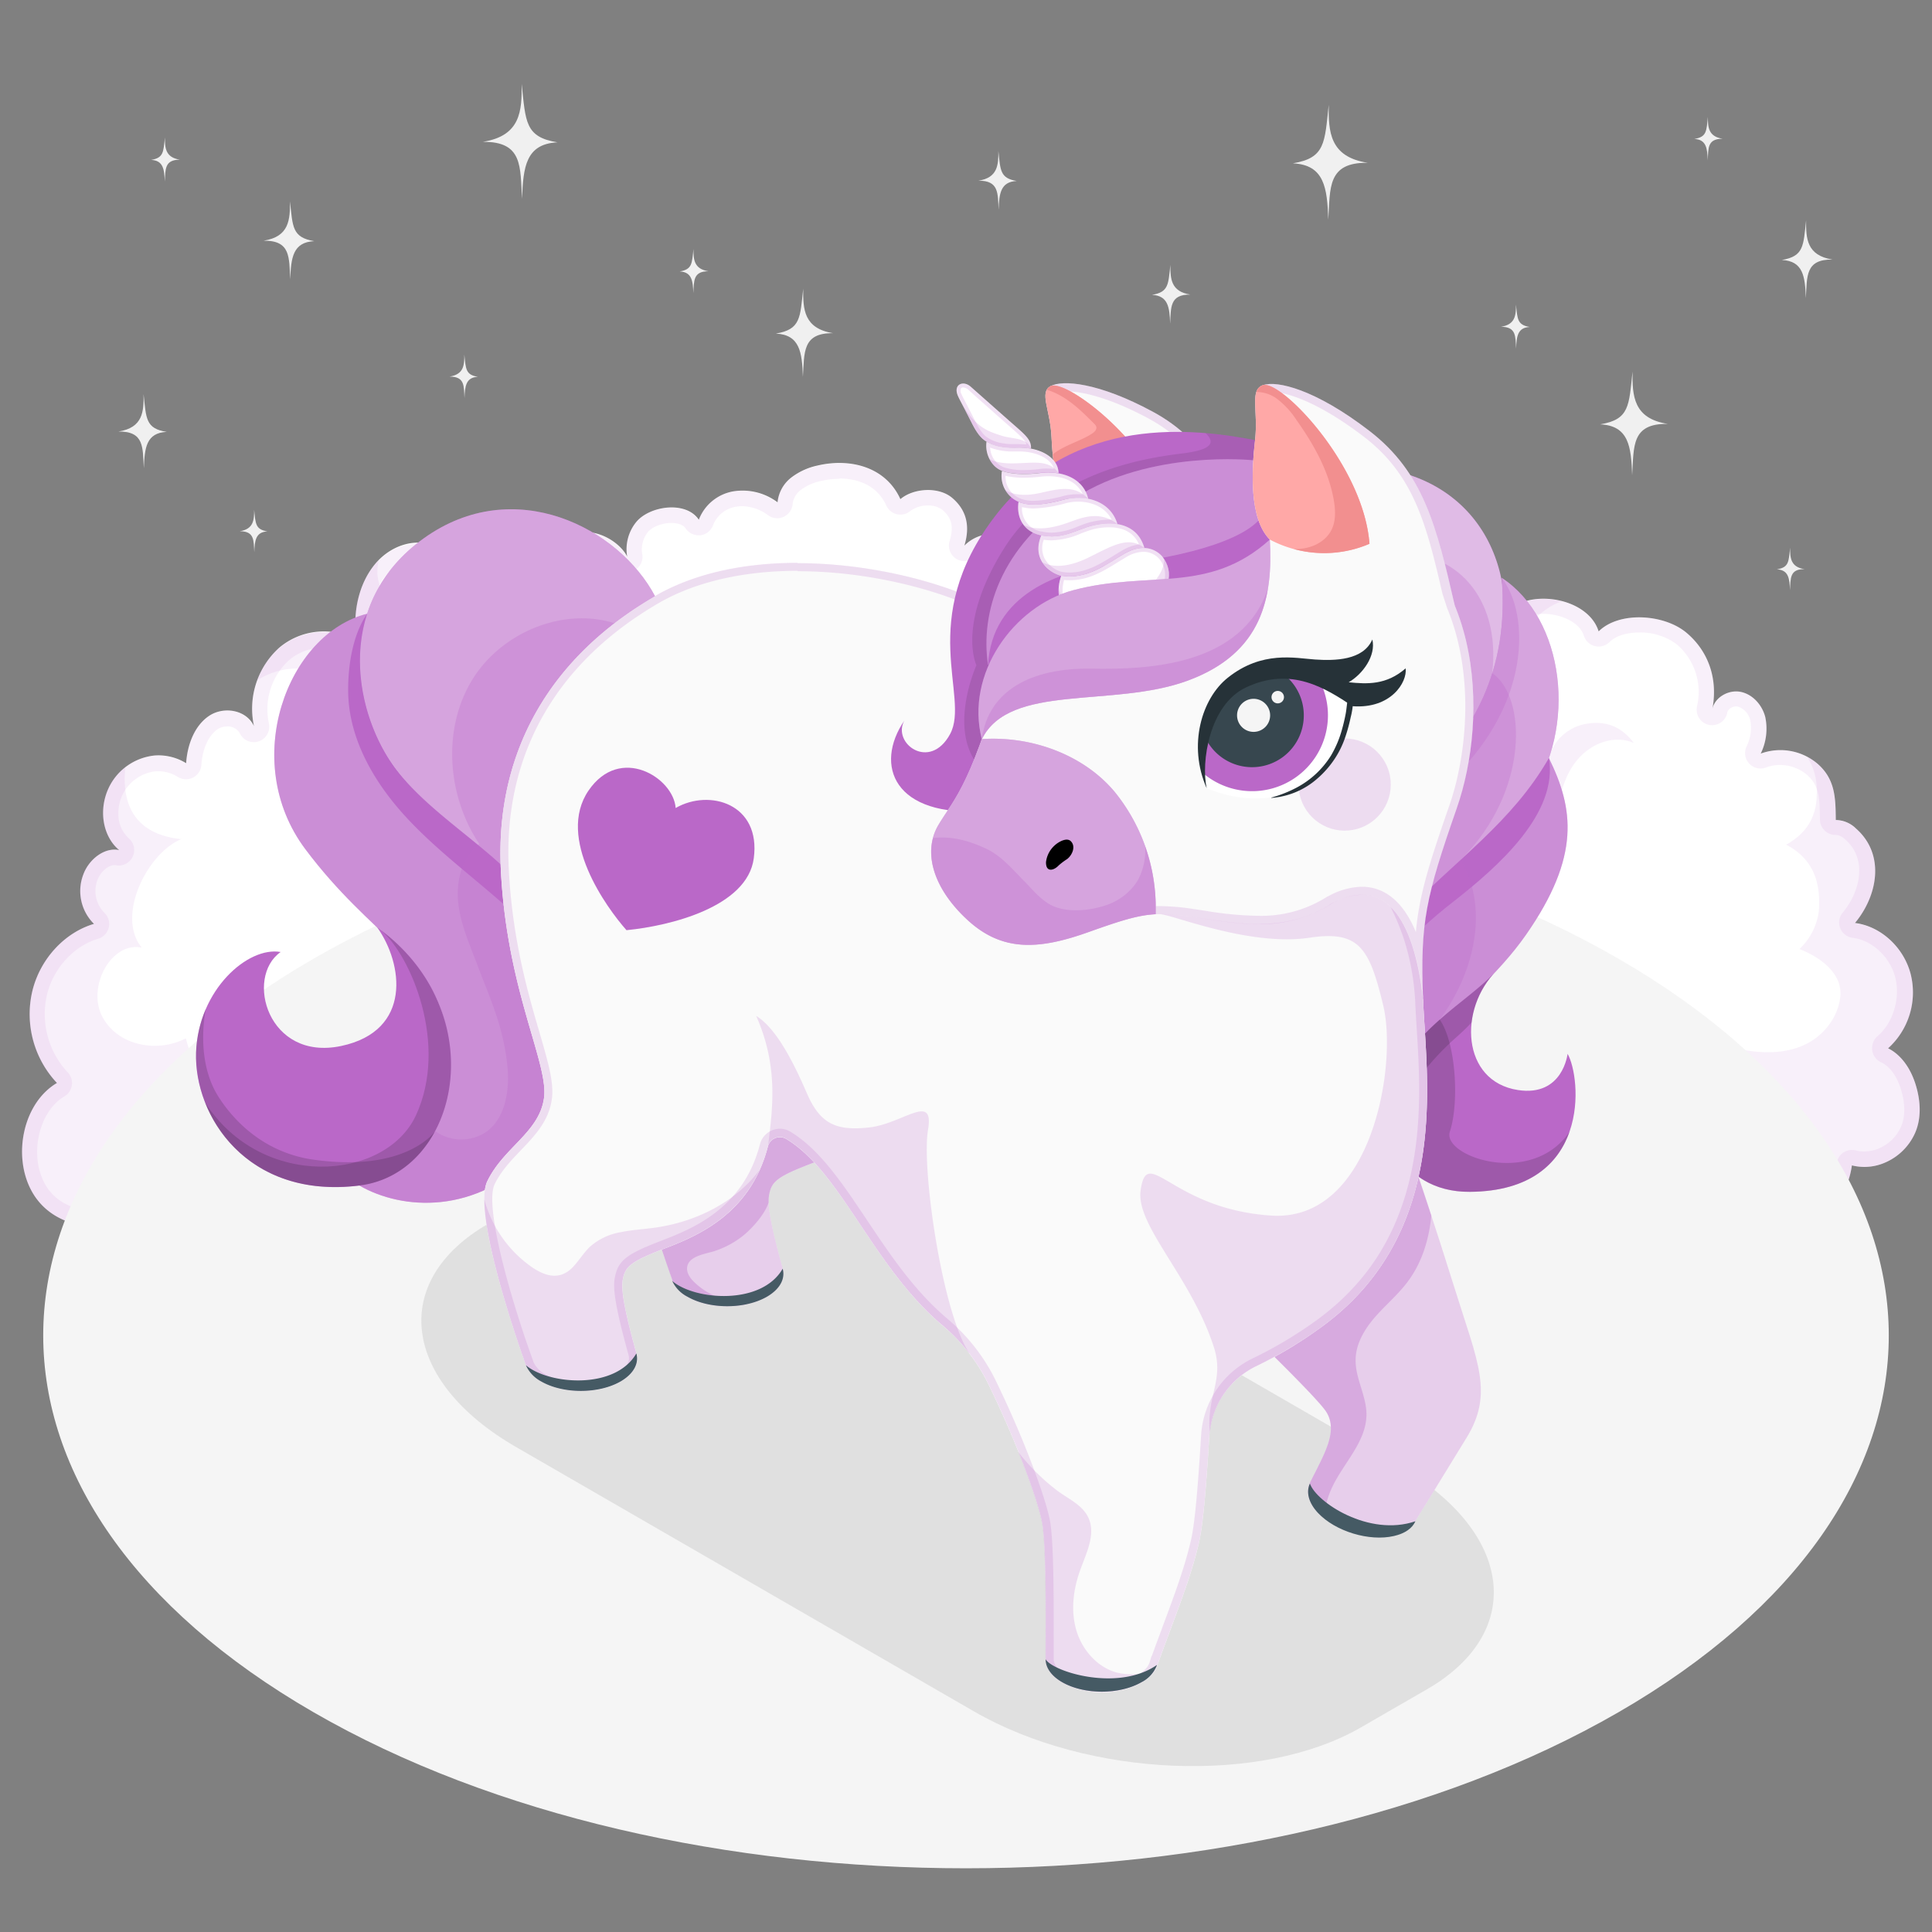 <svg xmlns="http://www.w3.org/2000/svg" viewBox="0 0 500 500"><rect x="0" y="0" width="500" height="500" fill="#808080" stroke="none"/><g id="freepik--Clouds--inject-321"><g id="freepik--clouds--inject-321"><path d="M487.87,300.87a13.33,13.33,0,0,1-8.6.73,21.49,21.49,0,0,1-15.58,17.78c-7.83,2-16.37-.68-22.61-6.16a27.06,27.06,0,0,1-10,9.6c-4.23,2.23-9.16,3-13.83,3.2-9.32.39-19.14-6.55-24.87-14.09-1.49,7.43-8,13.33-15.1,13.62s-14-5.07-16-12.36c-6,9.53-18.66,15.18-29.16,12.21a25.25,25.25,0,0,1-16.24-15.33c-.51,4.61-7,9.23-11.24,10.29-7.58,1.9-13.84-1.12-20.74-5-1.33,5.92-5.94,10.53-11.17,12.87a31.49,31.49,0,0,1-32-4c-1.4-1.1-8.63-6.72-10.39-13.7-6.55,7.82-19.79,7.23-25.71-1.14-5,11.08-15.57,19.05-27,20.36s-23.3-4.1-30.38-13.8c-8.34,10.65-29.21,12.81-34.54-2.51-4.89,10.09-15.29,17.14-25.85,16.4s-20.4-10-21.52-21.26c-2.16,4.7-6.07,8.73-10.88,9.66s-10.32-2-11.64-7.05c-9.08,8.42-27.92,9.44-34.66-3-4.95-9.1-2.21-22.72,6.58-27.92a26,26,0,0,1-6.41-23.6c1.94-8.34,8.3-15.31,16-17.57a11.93,11.93,0,0,1-2.77-12.77c1.41-3.9,5.5-7.15,9.29-6.32-5.66-4.71-5.7-15,.78-20.79a14.88,14.88,0,0,1,8.39-3.7,13.6,13.6,0,0,1,8.15,2c.31-4.77,2.16-9.72,5.94-12.25s9.61-1.62,11.62,2.65a21.25,21.25,0,0,1,6.6-20.35,17.92,17.92,0,0,1,20-2c-1.15-6.75.41-14.55,4.93-19.82,3.82-4.45,10-6.73,15.62-4.38a17,17,0,0,1,7.51,6.6,8.14,8.14,0,0,1,16.08,1.79A15.08,15.08,0,0,1,144.74,139c9.15-4.06,16.07,1.82,17.58,5.08a11.15,11.15,0,0,1,2.4-9.06c3.48-4.12,12.83-5.48,16.13-.51a11.7,11.7,0,0,1,8.94-7.35A15.06,15.06,0,0,1,201.23,130a9.24,9.24,0,0,1,3.55-6.41,17,17,0,0,1,6.8-3.11c8.54-2,17.68.39,21.44,8.7,3.45-2.91,9.95-3.26,13.4-.33s4.82,6.91,3.16,12.36a10.25,10.25,0,0,1,14.29-.25c3.88,3.81,4.37,10.94,1.06,15.31,7.12-2.81,14.72-.82,20.15,10.54-2.58-8.93,2.2-15.6,9.08-17.2s14.12,2.73,17.94,9.08c2.92-6.85,13.61-7.3,17-.71,4-11.75,13.12-19.6,26.2-17.38,3.74.64,11.34,5.85,11.6,12.5a12.19,12.19,0,0,1,13.61-1.42,14.07,14.07,0,0,1,6.83,12.72c.6-13,23-11.87,26.39-1,5.34-5.28,16.94-4.49,22.7.33s8.29,12.11,6.67,20.06c.49-3.2,4.11-5.34,7.29-4.75s5.66,3.4,6.46,6.53a14.65,14.65,0,0,1-1.18,9.46,14.85,14.85,0,0,1,14.72,2.64c4.63,4.05,4.65,8.94,4.71,14.55a7.55,7.55,0,0,1,5.25,2.22c7.58,6.69,5.61,17.34-.28,24.43,6.63.82,12.57,6.24,14.39,13.14a19.49,19.49,0,0,1-5.82,19.29c0,.08,4.83,1.82,7.17,9.54,1.23,4,1.51,8.56-.21,12.42A14.94,14.94,0,0,1,487.87,300.87Z" style="fill:#fff"></path><g style="opacity:0.1"><path d="M217.27,123.84c3.33,0,9.33.91,12.11,7a4,4,0,0,0,2.76,2.25,3.77,3.77,0,0,0,.88.1,4,4,0,0,0,2.58-.94,7.34,7.34,0,0,1,4.56-1.42,5.83,5.83,0,0,1,3.67,1.08c2.1,1.78,3.23,3.84,1.92,8.14a4,4,0,0,0,1.81,4.62,3.93,3.93,0,0,0,2,.55,4,4,0,0,0,2.9-1.24,6,6,0,0,1,4.39-1.79,5.92,5.92,0,0,1,4.21,1.64c2.44,2.39,2.76,7.27.67,10a4,4,0,0,0,3.19,6.41,4.1,4.1,0,0,0,1.46-.27,11.23,11.23,0,0,1,4.16-.86c4.26,0,7.94,3.16,10.92,9.39a4,4,0,0,0,3.61,2.28,4.2,4.2,0,0,0,1.43-.26,4,4,0,0,0,2.41-4.86,10.35,10.35,0,0,1,.63-8.25,8.52,8.52,0,0,1,5.52-3.94,9,9,0,0,1,2-.23c4.23,0,8.89,3,11.59,7.48a4,4,0,0,0,3.42,1.94h.28a4,4,0,0,0,3.4-2.43,5.43,5.43,0,0,1,5.09-3c.79,0,3.48.18,4.69,2.52a4,4,0,0,0,3.55,2.17h.3a4,4,0,0,0,3.49-2.7c1.92-5.62,6.82-15.05,18.08-15.05a22.16,22.16,0,0,1,3.65.32c2.39.41,8.12,4.47,8.28,8.71a4,4,0,0,0,6.58,2.9,8.21,8.21,0,0,1,5.32-1.92,7.81,7.81,0,0,1,3.77.95,10.17,10.17,0,0,1,4.78,9,4,4,0,0,0,3.81,4.18h.19a4,4,0,0,0,4-3.81c.24-5.23,6.25-5.64,8.09-5.64,4.22,0,9.32,2,10.48,5.66a4,4,0,0,0,6.63,1.65c1.59-1.58,4.39-2.48,7.67-2.48a15.7,15.7,0,0,1,9.66,3,16.18,16.18,0,0,1,5.4,15.77q-.07.31-.12.63a4,4,0,0,0,3.26,4.53,4.14,4.14,0,0,0,.7.06,4,4,0,0,0,3.91-3.2c0-.11.05-.22.07-.33a2.45,2.45,0,0,1,2.22-1.32,2,2,0,0,1,.35,0,4.81,4.81,0,0,1,3.32,3.6,10.74,10.74,0,0,1-1,6.83,4,4,0,0,0,3.65,5.63,4.1,4.1,0,0,0,1.42-.26,10.15,10.15,0,0,1,3.62-.65,10.82,10.82,0,0,1,7,2.56c3.1,2.71,3.27,5.79,3.34,11.44v.14a4,4,0,0,0,1.27,2.88,4,4,0,0,0,2.73,1.08h.29a4.18,4.18,0,0,1,2.31,1.23c5.67,5,3.94,13.28-.71,18.88a4,4,0,0,0,2.59,6.52c5,.62,9.62,4.9,11,10.19s-.49,11.79-4.54,15.22a4,4,0,0,0-1.37,2.39A4,4,0,0,0,487,275c1.27.65,3.63,2.44,5,7.05,1.11,3.65,1.09,7.08-.05,9.63a10.93,10.93,0,0,1-5.65,5.51,10,10,0,0,1-3.87.81,8.35,8.35,0,0,1-2.13-.27,4,4,0,0,0-1-.13,4,4,0,0,0-2.25.69,4,4,0,0,0-1.72,2.83,17,17,0,0,1-17,14.93,22.62,22.62,0,0,1-14.61-5.83,4,4,0,0,0-2.65-1,3.14,3.14,0,0,0-.61,0,4,4,0,0,0-2.82,1.9,22.9,22.9,0,0,1-8.45,8.11c-3.1,1.63-7.07,2.53-12.14,2.74h-.59c-7.88,0-16.19-6.29-20.93-12.52a4,4,0,0,0-3.18-1.58,3.94,3.94,0,0,0-.9.1,4,4,0,0,0-3,3.12c-1.13,5.62-6.11,10.19-11.34,10.4h-.39c-5.14,0-10.13-4.05-11.61-9.43a4,4,0,0,0-7.24-1.07A24.42,24.42,0,0,1,338,322.19a17.6,17.6,0,0,1-4.8-.64,21.17,21.17,0,0,1-13.57-12.89,4,4,0,0,0-3.74-2.59,4.36,4.36,0,0,0-.51,0,4,4,0,0,0-3.47,3.53c-.25,2.21-4.79,6-8.24,6.85a15.08,15.08,0,0,1-3.68.46c-4.72,0-9.2-2.29-14.14-5.06a4,4,0,0,0-1.95-.51,4,4,0,0,0-3.91,3.12c-.94,4.2-4.35,8.07-8.89,10.09a27.44,27.44,0,0,1-27.92-3.51l-.08-.05c-4.84-3.83-8-7.91-8.91-11.49a4,4,0,0,0-3-2.92,3.8,3.8,0,0,0-.89-.1,4,4,0,0,0-3.07,1.43A11.91,11.91,0,0,1,218,312a12.32,12.32,0,0,1-10.14-5,4,4,0,0,0-3.26-1.69h-.38a4,4,0,0,0-3.27,2.34c-4.43,9.81-13.77,16.89-23.79,18a26.25,26.25,0,0,1-3,.16,30,30,0,0,1-23.74-12.35,4,4,0,0,0-3.17-1.64h-.07a4,4,0,0,0-3.15,1.53c-3.3,4.22-9.23,7-15.11,7-3.59,0-10-1.08-12.5-8.31a4,4,0,0,0-3.55-2.68h-.23a4,4,0,0,0-3.6,2.25c-4.11,8.5-12.44,14.2-20.72,14.2-.42,0-.84,0-1.25,0-8.92-.63-16.91-8.55-17.82-17.67a4,4,0,0,0-3.32-3.55,4.89,4.89,0,0,0-.66-.05,4,4,0,0,0-3.63,2.33c-1.82,4-4.89,6.8-8,7.4a5.19,5.19,0,0,1-1,.1c-2.35,0-5.24-1.48-6-4.23a4,4,0,0,0-2.74-2.83,4.34,4.34,0,0,0-1.13-.16A4,4,0,0,0,40,308.24a22.12,22.12,0,0,1-14.55,5.28c-3,0-10.34-.71-13.88-7.22-4.06-7.46-1.53-18.64,5.1-22.56a4,4,0,0,0,.82-6.25,22.13,22.13,0,0,1-5.37-19.89c1.61-6.91,6.94-12.79,13.26-14.64a4,4,0,0,0,2.74-2.83,4,4,0,0,0-1-3.8,8,8,0,0,1-1.88-8.62c.73-2,2.75-3.81,4.32-3.81a2,2,0,0,1,.36,0,3.58,3.58,0,0,0,.85.1A4,4,0,0,0,33.37,217a8.43,8.43,0,0,1-2.73-6.4,10.86,10.86,0,0,1,9.71-11l.5,0a9.63,9.63,0,0,1,5,1.36,4,4,0,0,0,2.28.71,4.12,4.12,0,0,0,1.74-.39,4,4,0,0,0,2.25-3.35c.27-4.12,1.87-7.64,4.18-9.19a4.48,4.48,0,0,1,2.5-.73,3.51,3.51,0,0,1,3.26,1.76,4,4,0,0,0,3.63,2.3,3.89,3.89,0,0,0,1.29-.22,4,4,0,0,0,2.61-4.65,17.2,17.2,0,0,1,5.28-16.41,13.9,13.9,0,0,1,8.95-3.21,13.32,13.32,0,0,1,6.51,1.66A4,4,0,0,0,96.22,165c-1-6,.56-12.51,4-16.55a10.77,10.77,0,0,1,7.92-3.92,8.07,8.07,0,0,1,3.11.62,13.22,13.22,0,0,1,5.7,5.09,4,4,0,0,0,7.26-1.27,4.47,4.47,0,0,1,4.14-3.21l.35,0a4.44,4.44,0,0,1,3.69,4.1,4,4,0,0,0,3.62,4l.39,0a4,4,0,0,0,3.92-3.22,11,11,0,0,1,6-8,11.24,11.24,0,0,1,4.56-1,9.24,9.24,0,0,1,7.76,4.13,4,4,0,0,0,3.64,2.33,4.22,4.22,0,0,0,1.15-.17,4,4,0,0,0,2.8-4.44,7.19,7.19,0,0,1,1.51-5.87c1.09-1.3,3.69-2.28,6-2.28.83,0,2.86.14,3.7,1.41a4,4,0,0,0,3.33,1.78,4.36,4.36,0,0,0,.51,0,4,4,0,0,0,3.28-2.66,7.66,7.66,0,0,1,5.87-4.72,8.35,8.35,0,0,1,1.6-.15,11.59,11.59,0,0,1,6.74,2.34,4.06,4.06,0,0,0,2.38.78,3.89,3.89,0,0,0,1.69-.38,4,4,0,0,0,2.3-3.37,5.33,5.33,0,0,1,2.09-3.56,13.08,13.08,0,0,1,5.21-2.32,20.48,20.48,0,0,1,4.75-.57m0-4a24.65,24.65,0,0,0-5.69.68,17,17,0,0,0-6.8,3.11,9.24,9.24,0,0,0-3.55,6.41,15.59,15.59,0,0,0-9.12-3.12,12.92,12.92,0,0,0-2.32.21,11.7,11.7,0,0,0-8.94,7.35c-1.48-2.23-4.19-3.19-7-3.19-3.49,0-7.18,1.44-9.1,3.7a11.15,11.15,0,0,0-2.4,9.06c-1.14-2.48-5.41-6.46-11.4-6.46a14.77,14.77,0,0,0-14.5,12.25,8.43,8.43,0,0,0-7.24-8.05,7.31,7.31,0,0,0-.8,0,8.47,8.47,0,0,0-8,6.31,17,17,0,0,0-7.51-6.6,11.83,11.83,0,0,0-4.66-.94,14.77,14.77,0,0,0-11,5.32c-4.52,5.27-6.08,13.07-4.93,19.82a17.3,17.3,0,0,0-8.46-2.17,18,18,0,0,0-11.53,4.14A21.25,21.25,0,0,0,65.69,188a7.42,7.42,0,0,0-6.89-4.06,8.51,8.51,0,0,0-4.73,1.41c-3.78,2.53-5.63,7.48-5.94,12.25a13.65,13.65,0,0,0-7.28-2.07,7.83,7.83,0,0,0-.87,0,14.88,14.88,0,0,0-8.39,3.7c-6.48,5.75-6.44,16.08-.78,20.79a5.47,5.47,0,0,0-1.21-.13c-3.42,0-6.82,3-8.08,6.45a11.93,11.93,0,0,0,2.77,12.77c-7.72,2.26-14.08,9.23-16,17.57a26,26,0,0,0,6.41,23.6c-8.79,5.2-11.53,18.82-6.58,27.92,3.53,6.49,10.37,9.31,17.39,9.31a26,26,0,0,0,17.27-6.35,10.15,10.15,0,0,0,9.83,7.22,10,10,0,0,0,1.81-.17c4.81-.93,8.72-5,10.88-9.66,1.12,11.3,11,20.52,21.52,21.26.51,0,1,.05,1.53.05,10,0,19.67-6.85,24.32-16.45,2.68,7.71,9.3,11,16.28,11s14.12-3.19,18.26-8.48a34,34,0,0,0,27,14,29.8,29.8,0,0,0,3.4-.19c11.42-1.31,22-9.28,27-20.36A16.32,16.32,0,0,0,218,316a15.94,15.94,0,0,0,12.31-5.52c1.76,7,9,12.6,10.39,13.7a31.39,31.39,0,0,0,19.43,6.68,30.94,30.94,0,0,0,12.6-2.65c5.23-2.34,9.84-6.95,11.17-12.87,5.44,3.05,10.48,5.57,16.09,5.57a19.1,19.1,0,0,0,4.65-.58c4.21-1.06,10.73-5.68,11.24-10.29a25.25,25.25,0,0,0,16.24,15.33,21.49,21.49,0,0,0,5.88.79,28.57,28.57,0,0,0,23.28-13c1.95,7.11,8.59,12.37,15.47,12.37h.55c7.07-.29,13.61-6.19,15.1-13.62,5.57,7.33,15,14.1,24.11,14.1h.76c4.67-.2,9.6-1,13.83-3.2a27.06,27.06,0,0,0,10-9.6,26.63,26.63,0,0,0,17.26,6.83,21.09,21.09,0,0,0,5.35-.67,21.49,21.49,0,0,0,15.58-17.78,12.56,12.56,0,0,0,3.16.4,14,14,0,0,0,5.44-1.13,14.94,14.94,0,0,0,7.74-7.56c1.72-3.86,1.44-8.4.21-12.42-2.34-7.72-7.18-9.46-7.17-9.54a19.49,19.49,0,0,0,5.82-19.29c-1.82-6.9-7.76-12.32-14.39-13.14,5.89-7.09,7.86-17.74.28-24.43a7.79,7.79,0,0,0-5-2.23h-.29c-.06-5.61-.08-10.5-4.71-14.55a14.84,14.84,0,0,0-9.68-3.55,14.26,14.26,0,0,0-5,.91,14.65,14.65,0,0,0,1.18-9.46c-.8-3.13-3.28-6-6.46-6.53a5.64,5.64,0,0,0-1.08-.1,6.32,6.32,0,0,0-6.13,4.45c0,.13-.05.27-.08.4,0-.13.05-.27.08-.4,1.46-7.8-1.08-14.93-6.75-19.66-3-2.54-7.7-4-12.22-4-4,0-8,1.14-10.48,3.63C412,158,405.55,155,399.44,155s-11.79,3-12.09,9.45a14.07,14.07,0,0,0-6.83-12.72,11.85,11.85,0,0,0-5.71-1.45,12.22,12.22,0,0,0-7.9,2.87c-.26-6.65-7.87-11.86-11.6-12.5a26.33,26.33,0,0,0-4.33-.38c-10.76,0-18.31,7.35-21.87,17.76a9.05,9.05,0,0,0-8.24-4.69,9.32,9.32,0,0,0-8.77,5.4c-3.28-5.45-9.09-9.42-15-9.42a12.67,12.67,0,0,0-2.93.34c-6.88,1.6-11.66,8.27-9.08,17.2-4-8.4-9.22-11.67-14.53-11.67a15.31,15.31,0,0,0-5.62,1.13c3.31-4.37,2.82-11.5-1.06-15.31a10.24,10.24,0,0,0-14.29.25c1.66-5.45.43-9.32-3.16-12.36a9.69,9.69,0,0,0-6.26-2,11.32,11.32,0,0,0-7.14,2.36c-2.93-6.47-9.12-9.38-15.75-9.38Z" style="fill:#BA68C8"></path></g><path d="M479.27,301.6a13.33,13.33,0,0,0,8.6-.73,14.94,14.94,0,0,0,7.74-7.56c1.72-3.86,1.44-8.4.21-12.42-2.34-7.72-7.18-9.46-7.17-9.54a19.49,19.49,0,0,0,5.82-19.29c-1.82-6.9-7.76-12.32-14.39-13.14,5.89-7.09,7.86-17.74.28-24.43a7.55,7.55,0,0,0-5.25-2.22c-.06-5.61-.08-10.5-4.71-14.55a13.66,13.66,0,0,0-2.73-1.85c1.68,2.73,2.81,5.56,2.46,10.84s-3,9.19-7.88,11.89c6.5,3.4,9.13,9.12,8.45,17.33a16.4,16.4,0,0,1-5,9.68c5.26,2.06,11.3,6.29,10.55,12.5a14.67,14.67,0,0,1-1.79,5.39,16.65,16.65,0,0,1-7.44,6.89c-5.29,2.46-11.33,2.25-17,1.1,1,5.93-2.74,11.95-7.75,14.71s-10.92,2.86-16.51,2.17c-8.15-1-17.11-4.51-20.27-12.64-5.91,10.8-16.74,19-28.41,18.88s-23.15-10.35-23.44-22.88c-4.4,8.36-10.62,17.14-18.83,20.77-13.6,6-23.88-1.9-26.15-7.7a14.73,14.73,0,0,1-27-.39,40.6,40.6,0,0,1-32.38,12.73c-11.81-1-23.12-7.64-30.21-17.84-.84-1.2-1.71-2.52-3-3-2.36-.87-4.67,1.25-6.51,3.05-11.77,11.57-29,16.41-44.5,12.55-8.33-2.07-16.63-7.05-20.14-15.42-5.14,10.65-15.87,17.92-27,18.33s-22.32-6.09-28.12-16.35a23.53,23.53,0,0,1-23.63,8.89c-8.59-2-15.85-9.5-18.07-18.63-7.35,3.8-17.58,2-21.61-5.59s2.18-19.5,10.2-17.89C30,237.16,38,220.89,46.9,217.17c-11.63-1.23-15.53-8.5-14.45-18.63-.3.22-.58.45-.86.7-6.48,5.75-6.44,16.08-.78,20.79-3.79-.83-7.88,2.42-9.29,6.32a11.93,11.93,0,0,0,2.77,12.77c-7.72,2.26-14.08,9.23-16,17.57a26,26,0,0,0,6.41,23.6c-8.79,5.2-11.53,18.82-6.58,27.92,6.74,12.4,25.58,11.38,34.66,3,1.32,5.05,6.83,8,11.64,7.05s8.72-5,10.88-9.66c1.12,11.3,11,20.52,21.52,21.26s21-6.31,25.85-16.4c5.33,15.32,26.2,13.16,34.54,2.51,7.08,9.7,19,15.1,30.38,13.8s22-9.28,27-20.36c5.92,8.37,19.16,9,25.71,1.14,1.76,7,9,12.6,10.39,13.7a31.49,31.49,0,0,0,32,4c5.23-2.34,9.84-6.95,11.17-12.87,6.9,3.87,13.16,6.89,20.74,5,4.21-1.06,10.73-5.68,11.24-10.29a25.25,25.25,0,0,0,16.24,15.33c10.5,3,23.16-2.68,29.16-12.21,2,7.29,8.95,12.65,16,12.36s13.61-6.19,15.1-13.62c5.73,7.54,15.55,14.48,24.87,14.09,4.67-.2,9.6-1,13.83-3.2a27.06,27.06,0,0,0,10-9.6c6.24,5.48,14.78,8.19,22.61,6.16A21.49,21.49,0,0,0,479.27,301.6Z" style="fill:#BA68C8;opacity:0.1"></path><path d="M400.32,157.58c.42-.29.86-.56,1.31-.81a18.9,18.9,0,0,1,2.55-1.17c-7.47-1.91-16.45.67-16.83,8.84a14.07,14.07,0,0,0-6.83-12.72,12.19,12.19,0,0,0-13.61,1.42c-.26-6.65-7.87-11.86-11.6-12.5a24.75,24.75,0,0,0-6.71-.25,14,14,0,0,1,9,7.08c2.4,4.63-2.39,10.09-6.79,11.53,2.6-.58,5.05,2.31,5,5.16s-1.94,5.32-4.15,6.9c-2.85,2-6.94,2.83-9.55.46a8.71,8.71,0,0,1-5.72,5.4,8,8,0,0,1-7.41-1.85c3.2,5.44,10.5,7.54,15.8,4.54a3.83,3.83,0,0,1,1.69-.67,4.16,4.16,0,0,1,2.08.88c3.23,1.94,7.47,1.19,10.47-1.15s4.9-6,6-9.79c1.93,5.9,8.06-4.52,9.07-5a4.16,4.16,0,0,1,4.46.68,5.84,5.84,0,0,1,1.89,4.25,8.17,8.17,0,0,1,10.79.84A24.06,24.06,0,0,1,400.32,157.58Z" style="fill:#BA68C8;opacity:0.1"></path><path d="M399.65,203.78a9,9,0,0,0-8.54-4.09,12,12,0,0,0-8.22,5.25,7.86,7.86,0,0,0-6.42-7.1c-3.28-.6-6.65.76-9.35,2.85,2.72-1.52,6.22-.17,8.3,2.25s3.08,5.66,4,8.8c2.87-3.42,7.54-4.56,11.8-4s8.21,2.6,12,4.68c0-5.74,1.49-11.67,5.1-15.9s9.52-6.43,14.52-4.23c-3.48-4.64-7.95-6.05-13.46-4.72a12.26,12.26,0,0,0-7.83,6.56C400.69,195.94,398.41,201.77,399.65,203.78Z" style="fill:#BA68C8;opacity:0.1"></path><path d="M143.1,166.83a14.76,14.76,0,0,1-10.9,5.73,11.53,11.53,0,0,1-10.37-6.22,7.14,7.14,0,0,1-8.78,1.86,8.25,8.25,0,0,1-3.81-8.69c-.41,2-6.54-1.81-7.22-2.45A12.63,12.63,0,0,1,97.71,149a11.75,11.75,0,0,1,.35-4.09c-.29.3-.58.6-.85.92-4.52,5.27-6.08,13.07-4.93,19.82a17.92,17.92,0,0,0-20,2,19.79,19.79,0,0,0-5.74,8.43,19.38,19.38,0,0,1,13.81-2.78c-.23,4.72,7,6.8,10.64,6.29,2.93-.41,6-2.53,6.24-5.68a10.78,10.78,0,0,0,9.42,7.65,10.62,10.62,0,0,0,10-6.75,17.43,17.43,0,0,0,14.91,2.48A18.88,18.88,0,0,0,143.1,166.83Z" style="fill:#BA68C8;opacity:0.1"></path><path d="M204.21,160.14a11.64,11.64,0,0,1,4.08,8.09c1.69-2,4.72-1.87,7-.78a12.76,12.76,0,0,1,6.05,6.22,8.85,8.85,0,0,0-7.3-2.08,18,18,0,0,0-8.25,3.54c-.56-3.67-1.14-7.19-3.2-10.33-2.5-3.82-6.3-6.22-7.63-5.37A8,8,0,0,1,204.21,160.14Z" style="fill:#BA68C8;opacity:0.1"></path><path d="M74.62,207.39a1.38,1.38,0,0,0-.94.3,8.68,8.68,0,0,1,12.75-.16,10.48,10.48,0,0,1,10.24-2.39,11.53,11.53,0,0,1,7.35,8c3.1-1.93,6.75-2.34,9.62.33a10.59,10.59,0,0,0-9.58,5.51c-2.39-3.35-5.52-6.27-9.3-7.44s-8.26-.27-10.82,2.94c-.28-2.2-1.76-4.87-3.73-5.77A17.23,17.23,0,0,0,74.62,207.39Z" style="fill:#BA68C8;opacity:0.1"></path></g></g><g id="freepik--Floor--inject-321"><path id="freepik--floor--inject-321" d="M81.13,248.12c-93.26,53.84-93.26,141.14,0,195s244.48,53.85,337.74,0,93.26-141.15,0-195S174.39,194.27,81.13,248.12Z" style="fill:#f5f5f5"></path></g><g id="freepik--Shadow--inject-321"><path id="freepik--shadow--inject-321" d="M369.28,437.2l-17.11,9.87c-25.65,14.81-70.45,12.95-100.07-4.14L133.54,374.48c-29.61-17.1-32.83-43-7.18-57.78l17.11-9.88c25.65-14.8,70.45-12.95,100.07,4.15l118.55,68.45C391.71,396.52,394.93,422.39,369.28,437.2Z" style="fill:#e0e0e0"></path></g><g id="freepik--Unicorn--inject-321"><g id="freepik--unicorn--inject-321"><path d="M353.58,120.78c28.71,2,41.59,26.53,33.54,54s-28.42,32.17-31.69,48.66C338.07,189.66,353.58,120.78,353.58,120.78Z" style="fill:#BA68C8"></path><path d="M353.58,120.78c28.71,2,41.59,26.53,33.54,54s-28.42,32.17-31.69,48.66C338.07,189.66,353.58,120.78,353.58,120.78Z" style="fill:#fff;opacity:0.55"></path><path d="M388.63,149.53c16.13,10.52,19.88,38.64,6.94,57.16-15.51,22.19-42.19,29.95-40.65,54.05-12.77-29.64,2.45-48.45,13.11-58.65C380.71,190,390.72,173.86,388.63,149.53Z" style="fill:#BA68C8"></path><path d="M388.63,149.53c16.13,10.52,19.88,38.64,6.94,57.16-15.51,22.19-42.19,29.95-40.65,54.05-12.77-29.64,2.45-48.45,13.11-58.65C380.71,190,390.72,173.86,388.63,149.53Z" style="fill:#fff;opacity:0.4"></path><path d="M368,202.09c-8,7.7-18.69,20.31-17.92,38.79l.09.16c.38-11,1.82-17.94,24.1-38s21.67-44.35,14.33-53.51C390.72,173.86,380.71,190,368,202.09Z" style="fill:#BA68C8;opacity:0.3"></path><path d="M400.86,196.2c6.37,13,8.3,25.31-5.95,45.74s-40,32.52-35.77,50.94C353.88,282.7,346.26,254,361.79,238S391.2,212.94,400.86,196.2Z" style="fill:#BA68C8"></path><path d="M400.86,196.2c6.37,13,8.3,25.31-5.95,45.74s-40,32.52-35.77,50.94C353.88,282.7,346.26,254,361.79,238S391.2,212.94,400.86,196.2Z" style="fill:#fff;opacity:0.25"></path><path d="M361.79,238c-7.6,7.81-9.65,18.67-9.15,28.91C353.82,253.29,365,242,376,233.45c12-9.37,27.25-23,24.87-37.25C391.2,212.94,377.32,222.05,361.79,238Z" style="fill:#BA68C8"></path><path d="M406.19,292.89c-9.74,14.46-33.06,6.37-31,0,2.44-7.41,1.62-22.94-2.61-29,8.39-11.27,13.23-28,5.48-41.38,17.8-17.8,17.05-42.2,8.12-48.32,2.34-19.74-9.94-32.4-25.66-30.74l-12.69,17.79c-1.45,19.91-.93,43.09,6.26,59.43-4.28,9.26-6,21-.95,35.55-2.16,13.48,1.92,28.11,5.4,35.5,1.94,7.66,8.5,16.84,21.87,16.73C396.17,308.32,403.36,301,406.19,292.89Z" style="fill:#BA68C8;opacity:0.3"></path><path d="M387.3,251.23c-9.87,9.81-9.15,28.61,5.54,30.87,11.63,1.79,12.85-9.37,12.85-9.37,3.49,6,6.39,35.46-25.25,35.71-19.3.16-24.42-19.05-21.93-25.1C365.81,265.55,378.72,260.38,387.3,251.23Z" style="fill:#BA68C8"></path><path d="M387.3,251.23c-8.58,9.15-21.49,14.32-28.79,32.11-1.46,3.55-.29,11.65,4.83,17.69-6.26-10.71,4.12-24.18,13.37-32.43,1.59-1.41,3-2.73,4.14-4A22.83,22.83,0,0,1,387.3,251.23Z" style="opacity:0.15"></path><path d="M375.22,292.88c2.44-7.41,1.62-22.94-2.61-29h0a50.84,50.84,0,0,0-14.1,19.46c-2.49,6.05,2.63,25.26,21.93,25.1,15.73-.12,22.92-7.46,25.75-15.55h0C396.45,307.35,373.13,299.26,375.22,292.88Z" style="opacity:0.15"></path><g id="freepik--Tail--inject-321"><path d="M169.54,154.33c-9.3-17.68-36.47-31.82-59.89-15s-18,45-7.53,59.21,27.21,21.8,37.71,36.5c23.81-20.31,12.17-42.51,12.09-53.43S158.67,161.37,169.54,154.33Z" style="fill:#BA68C8"></path><path d="M169.54,154.33c-9.3-17.68-36.47-31.82-59.89-15s-18,45-7.53,59.21,27.21,21.8,37.71,36.5c23.81-20.31,12.17-42.51,12.09-53.43S158.67,161.37,169.54,154.33Z" style="fill:#fff;opacity:0.4"></path><path d="M141.67,238c-9.42-16.3-29.06-25.15-39.55-39.41-7-9.54-11.77-25.32-7.1-39.75-20.61,5.14-33.11,38.08-16,60.92s33,27.92,36.48,46.64S110.44,303.07,93,306.82c11.07,6.39,30.24,7.76,45.72-8.45C148,288.64,156.13,263,141.67,238Z" style="fill:#BA68C8"></path><path d="M141.67,238c-9.42-16.3-29.06-25.15-39.55-39.41-7-9.54-11.77-25.32-7.1-39.75-20.61,5.14-33.11,38.08-16,60.92s33,27.92,36.48,46.64S110.44,303.07,93,306.82c11.07,6.39,30.24,7.76,45.72-8.45C148,288.64,156.13,263,141.67,238Z" style="fill:#fff;opacity:0.25"></path><path d="M90.11,179.28c.23,12.06,6.73,23.21,14.89,32.09s18,16,26.95,24.09c6.24,5.66,12.13,12,16.29,19.27A58.89,58.89,0,0,0,141.67,238c-9.42-16.3-29.06-25.15-39.55-39.41-7-9.54-11.77-25.32-7.1-39.75C91,164.62,90,173.23,90.11,179.28Z" style="fill:#BA68C8"></path><path d="M160.36,161.74c-13.9-5.16-30.75,1.77-38.34,14.51s-6.23,29.78,2,42.14c-4.47,3.38-6,9.55-5.44,15.13s2.91,10.78,4.88,16c3.56,9.47,7,16.48,7.92,27.19.54,6.51-1.06,15-8,17.47a11.57,11.57,0,0,1-10.75-1.45s-7.33,10.78-31.53,7.35c-10.07-1.42-18.61-7.22-24.35-16-4.18-6.37-4.86-14.92-3.48-22.93a30.93,30.93,0,0,0-2.49,11.17c-.58,16.36,13.14,38.08,42.27,34.45,11.07,6.39,30.24,7.76,45.72-8.45,9.3-9.73,17.4-35.4,2.94-60.42-.58-1-1.19-2-1.85-2.92h0c23.81-20.31,12.17-42.51,12.09-53.43-.06-7.42,3.09-14.11,8.52-19.84Z" style="fill:#BA68C8;opacity:0.3"></path><path d="M97.62,240c6.66,9.3,9.17,26.77-9.32,30.7-19,4-25-17.78-15.67-24.32-8.43-1.51-21.31,9.73-21.89,26S63.88,310.45,93,306.82C119.14,303.56,127.83,261.7,97.62,240Z" style="fill:#BA68C8"></path><path d="M98.58,240.73c7.68,6.46,17.57,29.52,9.07,47.91-7.9,17.08-40,19.46-54.6-3.35,5,12.79,18.19,24.25,40,21.53C118.85,303.6,127.61,262.64,98.58,240.73Z" style="opacity:0.15"></path><path d="M112.52,292.85c-.72,1-8.48,10.51-31.46,7.26-10.07-1.42-18.61-7.22-24.35-16-4.18-6.37-4.86-14.92-3.48-22.93h0c-.17.4-.34.81-.49,1.22a31,31,0,0,0-2,9.94,34.2,34.2,0,0,0,17.65,30.46,36.54,36.54,0,0,0,14.42,4.22,48.33,48.33,0,0,0,10.2-.23C101.73,305.73,108.49,300.34,112.52,292.85Z" style="opacity:0.15"></path></g><path d="M376.71,334.2c-5.72-18.29-9.6-29.59-9.6-29.59l-47.94,36.17s19.61,18.76,23.63,24-.23,11.7-3.8,19v0l0,.07h0c-1,2.17-.41,4.93,2.07,7.59,4.48,4.8,13.29,7.48,19.68,6,2.87-.66,4.75-2,5.56-3.82h0s6.31-10.21,13.28-21.6S382.42,352.49,376.71,334.2Z" style="fill:#fafafa"></path><path d="M376.71,334.2c-5.72-18.29-9.6-29.59-9.6-29.59l-47.94,36.17s19.61,18.76,23.63,24-.23,11.7-3.8,19v0l0,.07h0c-1,2.17-.41,4.93,2.07,7.59,4.48,4.8,13.29,7.48,19.68,6,2.87-.66,4.75-2,5.56-3.82h0s6.31-10.21,13.28-21.6S382.42,352.49,376.71,334.2Z" style="fill:#BA68C8;opacity:0.3"></path><path d="M364.16,331.9c3.81-5,5.65-11,6.27-17.31-2.09-6.4-3.32-10-3.32-10l-47.94,36.17s19.61,18.76,23.63,24-.23,11.7-3.8,19v0l0,.07h0c-1,2.17-.41,4.93,2.07,7.59a17.15,17.15,0,0,0,1.53,1.41,23.9,23.9,0,0,1,2.13-7.87c3-6.39,8.89-11.84,8.91-18.89,0-4.92-3-9.51-2.8-14.43.13-4.07,2.4-7.78,5.08-10.85S361.7,335.15,364.16,331.9Z" style="fill:#BA68C8;opacity:0.35"></path><polygon points="338.95 383.93 338.96 383.93 338.95 383.92 338.95 383.93" style="fill:#455a64"></polygon><path d="M339,383.93c-1,2.17-.41,4.93,2.07,7.59,4.48,4.8,13.29,7.48,19.68,6,2.87-.66,4.75-2,5.56-3.82C354.3,397.81,340.66,388.79,339,383.93Z" style="fill:#455a64"></path><path d="M178.67,262.18c-1.19,9-10.43,12.79-14.67,21.59-4.06,8.4,8.84,44.34,10,47.49h0a.32.32,0,0,1,0,.24h0a8.65,8.65,0,0,0,3.94,4.09c5.68,3.28,14.89,3.28,20.57,0,3.42-2,4.77-4.69,4.07-7.25h0c-1.86-6.77-4.13-15.39-3.58-18.79s1.6-4.76,9.94-8,25-9,28.46-30.62Z" style="fill:#fafafa"></path><path d="M178.67,262.18c-1.19,9-10.43,12.79-14.67,21.59-4.06,8.4,8.84,44.34,10,47.49h0a.32.32,0,0,1,0,.24h0a8.65,8.65,0,0,0,3.94,4.09c5.68,3.28,14.89,3.28,20.57,0,3.42-2,4.77-4.69,4.07-7.25h0c-1.86-6.77-4.13-15.39-3.58-18.79s1.6-4.76,9.94-8,25-9,28.46-30.62Z" style="fill:#BA68C8;opacity:0.3"></path><g style="opacity:0.35"><polygon points="173.98 331.5 173.98 331.5 173.98 331.5 173.98 331.5" style="fill:#BA68C8"></polygon><path d="M237.38,270.91l-58.71-8.73c-1.19,9-10.43,12.79-14.67,21.59-4.06,8.4,8.84,44.34,10,47.49h0a.32.32,0,0,1,0,.24,8.65,8.65,0,0,0,3.94,4.09c4.17,2.41,10.23,3,15.41,1.91-1.67-.36-3.45-.57-5.08-1a18.5,18.5,0,0,1-8.56-4.65c-1.05-1-2-2.31-1.9-3.76.27-2.79,3.92-3.43,6.62-4.16a23.82,23.82,0,0,0,7.08-3.52c2.18-1.52,6.29-5.69,7.42-9.23a9.51,9.51,0,0,1,.07-1.67c.56-3.39,1.6-4.76,9.94-8S233.89,292.48,237.38,270.91Z" style="fill:#BA68C8"></path></g><path d="M198.49,335.59c3.42-2,4.77-4.69,4.07-7.25-5.53,9.59-22.84,8.15-28.58,3.18a8.62,8.62,0,0,0,3.94,4.07C183.6,338.87,192.81,338.87,198.49,335.59Z" style="fill:#455a64"></path><path d="M368.3,258.57l-77.89-81.83a263.24,263.24,0,0,0-37.59-21.43c-18.75-8.77-57.71-15.74-83.28-1-26.36,15.22-41.43,39.43-39.93,70.66S142,275.14,140.8,284.1s-10.43,12.79-14.68,21.59c-4.05,8.4,8.85,44.48,10,47.63h0a8.86,8.86,0,0,0,3.94,4.19c5.68,3.28,14.89,3.28,20.58,0,3.42-2,4.77-4.69,4.07-7.25h0c-1.87-6.77-4.13-15.39-3.58-18.79s1.59-4.75,9.94-8c7.82-3.05,22.9-8.33,27.65-26.73a3.22,3.22,0,0,1,4.75-2c14.12,8.46,22.48,33.12,40.38,48.22l.07.05a47,47,0,0,1,11.95,15.36c7.5,15.38,13.1,30.86,13.93,36.18,1.11,7,.83,28.35.83,34.91,0,3,2.72,5.94,8.15,7.57a22.43,22.43,0,0,0,13-.06c4.45-1.36,7-3.63,7.75-6.06h0c5.06-13.93,8.57-22.27,10.76-31.71,1.23-5.3,2-16.66,2.69-27.7a21.52,21.52,0,0,1,12.32-18A109.61,109.61,0,0,0,341.19,344C376,319.35,369,278.62,368.3,258.57Z" style="fill:#fafafa"></path><path d="M368.3,258.57c-2.72-43-42.7-60.77-77.89-81.83a263.24,263.24,0,0,0-37.59-21.43c-18.75-8.77-57.71-15.74-83.28-1-26.36,15.22-41.43,39.43-39.93,70.66S142,275.14,140.8,284.1s-10.43,12.79-14.68,21.59c-4.05,8.4,8.85,44.48,10,47.63h0a8.86,8.86,0,0,0,3.94,4.19c5.68,3.28,14.89,3.28,20.58,0,3.42-2,4.77-4.69,4.07-7.25h0c-1.87-6.77-4.13-15.39-3.58-18.79s1.59-4.75,9.94-8c7.82-3.05,22.9-8.33,27.65-26.73a3.22,3.22,0,0,1,4.75-2c14.12,8.46,22.48,33.12,40.38,48.22l.07.05a47,47,0,0,1,11.95,15.36c7.5,15.38,13.1,30.86,13.93,36.18,1.11,7,.83,28.35.83,34.91,0,3,2.72,5.94,8.15,7.57a22.43,22.43,0,0,0,13-.06c4.45-1.36,7-3.63,7.75-6.06h0c5.06-13.93,8.57-22.27,10.76-31.71,1.23-5.3,2-16.66,2.69-27.7a21.52,21.52,0,0,1,12.32-18A109.61,109.61,0,0,0,341.19,344C376,319.35,369,278.62,368.3,258.57Z" style="fill:#fafafa"></path><g style="opacity:0.2"><path d="M206.43,147.83c18.82,0,36.28,5,45.51,9.36a263.94,263.94,0,0,1,37.27,21.24l.06,0,.08,0c4,2.41,8.17,4.82,12.19,7.14,15.46,9,31.44,18.2,43.43,29.66,13.44,12.83,20.19,26.61,21.26,43.35.08,2.18.23,4.61.39,7.19.69,10.92,1.55,24.51-1.55,38.36-3.64,16.25-11.84,28.7-25.08,38.08a108.92,108.92,0,0,1-15.64,9.27,23.65,23.65,0,0,0-13.49,19.76c-.69,11.06-1.46,22.28-2.64,27.36-1.65,7.1-4.06,13.57-7.39,22.53-.88,2.37-1.79,4.82-2.77,7.5H298l-.47,1.55c-.58,1.91-2.91,3.62-6.38,4.68a20.41,20.41,0,0,1-6,.89,20.17,20.17,0,0,1-5.79-.84c-4.11-1.23-6.67-3.37-6.67-5.58,0-.91,0-2.09,0-3.47,0-8.92.11-25.53-.87-31.77-.87-5.53-6.51-21.17-14.11-36.76a48.78,48.78,0,0,0-12.49-16l-.06-.06c-8.55-7.21-14.8-16.56-20.85-25.61-6.27-9.38-12.2-18.24-19.8-22.8a5.14,5.14,0,0,0-2.67-.74,5.33,5.33,0,0,0-5.16,4c-4.32,16.75-17.63,21.92-25.58,25l-.81.31c-8.49,3.32-10.49,5-11.24,9.62-.55,3.39,1.05,10.31,3.63,19.67.46,1.71-.67,3.5-3.11,4.91a18.91,18.91,0,0,1-9.25,2.18,19.16,19.16,0,0,1-9.25-2.18,7,7,0,0,1-3-3.09v-.05c-6.66-18.4-12.64-40.64-10.06-46,1.68-3.48,4.3-6.21,6.83-8.85,3.57-3.73,7.27-7.58,8-13.37.55-4.15-1.06-9.66-3.28-17.28-3-10.2-7-24.15-7.9-42.2-.71-14.86,2.39-28.38,9.24-40.19,6.62-11.42,16.6-21,29.65-28.57,9.41-5.43,21.81-8.3,35.86-8.3m0-2.08c-13,0-26.13,2.37-36.89,8.58-26.36,15.22-41.43,39.43-39.93,70.66S142,275.14,140.8,284.1s-10.43,12.79-14.68,21.59c-4.05,8.4,8.84,44.48,10,47.62h0a8.86,8.86,0,0,0,3.94,4.19,22.75,22.75,0,0,0,20.58,0c3.42-2,4.77-4.69,4.07-7.25-1.87-6.77-4.13-15.39-3.58-18.79s1.59-4.75,9.94-8c7.82-3.05,22.9-8.33,27.65-26.73a3.28,3.28,0,0,1,3.15-2.47,3,3,0,0,1,1.6.45c14.12,8.46,22.48,33.12,40.38,48.22l.07.05a47,47,0,0,1,11.95,15.36c7.5,15.38,13.1,30.86,13.93,36.18,1.11,7,.83,28.35.83,34.91,0,3,2.72,5.94,8.15,7.57a22.36,22.36,0,0,0,13-.06c4.45-1.36,7-3.63,7.75-6.06h0c5.06-13.93,8.57-22.27,10.76-31.71,1.23-5.3,2-16.66,2.69-27.7a21.52,21.52,0,0,1,12.32-18A109.61,109.61,0,0,0,341.19,344C376,319.35,369,278.62,368.3,258.57c-2.72-43-42.7-60.77-77.89-81.83a263.24,263.24,0,0,0-37.59-21.43c-10.86-5.08-28.5-9.56-46.39-9.56ZM136.1,353.31h0Zm0,0Zm0,0h0Zm0,0h0Zm0,0Zm0,0Zm0,0h0Zm0,0Zm0,0,0,0,0,0Zm0,0Z" style="fill:#BA68C8"></path></g><path d="M289.19,432.9c-5.17-1.33-9.14-5.89-10.64-11s-.78-10.7,1.06-15.72c1.61-4.41,4.08-9.29,2-13.53-1.56-3.23-5.21-4.77-8.08-6.94a54.48,54.48,0,0,1-10-9.94c3.41,8.48,5.69,15.51,6.2,18.76,1.11,7,.83,28.35.83,34.91,0,2.15,1.42,4.29,4.26,5.93,5.68,3.28,14.89,3.28,20.57,0a9.43,9.43,0,0,0,3.39-3.08A17.37,17.37,0,0,1,289.19,432.9Z" style="fill:#BA68C8;opacity:0.2"></path><path d="M240.17,292.39c1.67-9.82-6.49-1.58-15.2-.61s-12.76-1-16.18-8.91-7.9-16.8-13.09-19.95c5.93,13.35,4.14,24.43,3.11,33.44h0a3.21,3.21,0,0,1,4.62-1.67c14.12,8.46,22.48,33.12,40.38,48.22l.07.05a47.25,47.25,0,0,1,6.91,7.23h.06C243.89,339.87,238.45,302.53,240.17,292.39Z" style="fill:#BA68C8;opacity:0.2"></path><path d="M196.55,302.82c-6.33,8.45-16.73,13.51-27.28,14.93-2.88.39-5.79.55-8.63,1.14a16.14,16.14,0,0,0-7.8,3.62c-1.77,1.63-3,3.78-4.65,5.49-4.09,4.17-8.74,1.55-12.59-1.63a31.29,31.29,0,0,1-9.95-14.89c-.1-.35-.21-.71-.31-1.07,0,12.74,9.78,40.18,10.76,42.91h0a8.86,8.86,0,0,0,3.94,4.19c5.68,3.28,14.89,3.28,20.58,0,3.42-2,4.77-4.69,4.07-7.25h0c-1.87-6.77-4.13-15.39-3.58-18.79s1.59-4.75,9.94-8C177.93,320.77,190.41,316.35,196.55,302.82Z" style="fill:#BA68C8;opacity:0.2"></path><path d="M368.3,258.57a62.68,62.68,0,0,0-13.09-34.95L341,225.39l-40.82,11.2c3,0,23.1,8.45,38.8,6.08,12.87-1.94,15.45,2.84,19,17.54,3.77,15.74-3.12,56.08-29,54.38s-32.1-18.65-33.79-6.49c-1.27,9.1,13.21,22.5,19,40.67,2.67,8.47-2,12.42-1.09,22.22h0a21.52,21.52,0,0,1,12.27-17.55A109.61,109.61,0,0,0,341.19,344C376,319.35,369,278.62,368.3,258.57Z" style="fill:#BA68C8;opacity:0.2"></path><path d="M270.61,429.42c0,2.15,1.42,4.29,4.26,5.93,5.68,3.28,14.89,3.28,20.57,0a8.17,8.17,0,0,0,4-4.48C289.27,437.94,272.45,432.6,270.61,429.42Z" style="fill:#455a64"></path><path d="M160.62,357.51c3.42-2,4.77-4.69,4.07-7.25-5.54,9.59-22.84,8-28.59,3.06a8.91,8.91,0,0,0,3.94,4.19C145.72,360.79,154.93,360.79,160.62,357.51Z" style="fill:#455a64"></path><path id="freepik--Heart--inject-321" d="M174.86,209.11c-.55-7.84-14.38-16.48-22.55-4.51-8.4,12.31,4.64,30.27,9.82,36.13,11.43-1.11,31.24-6.07,32.94-18.55C197,208,183.59,204.07,174.86,209.11Z" style="fill:#BA68C8"></path><path d="M324.78,143.92c-7.23-17.78-12.27-29.71-26.42-37.36s-23.4-8.27-26.44-6.65-.14,6,.2,13.09,1.51,18.48,7.19,22.57S324.78,143.92,324.78,143.92Z" style="fill:#fafafa"></path><g style="opacity:0.2"><path d="M275.89,101.26c2.5,0,9.6.69,21.49,7.12,12.83,7,18,18,24.17,33.09-15.31-1.76-37.5-5-41-7.59s-5.78-9.69-6.33-21a43,43,0,0,0-1-7c-.51-2.39-.78-3.86-.27-4.13a6.8,6.8,0,0,1,3-.48m0-2.08a8.77,8.77,0,0,0-4,.73c-3,1.62-.14,6,.2,13.09s1.51,18.48,7.19,22.57,45.47,8.35,45.47,8.35c-7.23-17.78-12.27-29.71-26.42-37.36-10.19-5.52-17.85-7.38-22.47-7.38Z" style="fill:#BA68C8"></path></g><path d="M302.62,132.78c-4.34-18-26.69-34.73-30.7-32.87-3,1.62-.14,6,.2,13.09s1.51,18.48,7.19,22.57A27.21,27.21,0,0,0,302.62,132.78Z" style="fill:#ffa8a7"></path><path d="M271.92,99.91a2.43,2.43,0,0,0-1,1,5.9,5.9,0,0,1,.75.21c4.55,1.61,8.11,5.13,11.52,8.55a1.88,1.88,0,0,1,.52.73c.23.74-.47,1.42-1.12,1.84-3.21,2.05-7.24,3-10.11,5.34.65,6.68,2.3,14.7,6.86,18a27.21,27.21,0,0,0,23.31-2.79C298.28,114.73,275.93,98.05,271.92,99.91Z" style="fill:#f28f8f"></path><path d="M324.81,113.9c-15.33-2.94-46.92-7-67.39,19.81s-6.28,46.52-11.53,56.25-15.13,2.38-11.84-3.49c-7.88,11.56-2.8,25.21,21.06,23.41s83.5-20,83.23-84.23Z" style="fill:#BA68C8"></path><path d="M324.81,113.9A118.3,118.3,0,0,0,312,112.09c2.78,2.65,1.26,4.37-6,5.26-10.41,1.27-33.9,5-46.18,24.62s-7.12,30.19-7.12,30.19-7.71,17,1,26.53c2.25,2.45,8.62,5.46,16.81,8.57,27.6-7,68.14-28.66,67.92-81.61Z" style="opacity:0.1"></path><path d="M348.25,128.85c-36.65-14.8-77.62,3-87.36,39.83-9.11,34.41-13.84,37.85-18,44.77s-1.55,16.29,7.37,24.57,18.27,7.93,31.35,3.26c13.74-4.9,16.62-5.44,26.95-4s23.82,4.64,36.13-3.51c13.26-7.06,21.15,3.08,23.59,24.78-.74-20,.69-26.29,8.76-49.45S384.9,143.65,348.25,128.85Z" style="fill:#fafafa"></path><path d="M288.53,205c-6.95-8.37-17.9-13.06-28.68-13.73a44.12,44.12,0,0,0-5.75,0c-5,14-8.22,17.19-11.19,22.14-4.15,6.91-1.55,16.29,7.37,24.57s18.27,7.93,31.35,3.26c8.56-3.05,12.9-4.41,17.46-4.65,0-1,0-1.92,0-2.77A47.49,47.49,0,0,0,288.53,205Z" style="fill:#BA68C8"></path><path d="M288.53,205c-6.95-8.37-17.9-13.06-28.68-13.73a44.12,44.12,0,0,0-5.75,0c-5,14-8.22,17.19-11.19,22.14-4.15,6.91-1.55,16.29,7.37,24.57s18.27,7.93,31.35,3.26c8.56-3.05,12.9-4.41,17.46-4.65,0-1,0-1.92,0-2.77A47.49,47.49,0,0,0,288.53,205Z" style="fill:#fff;opacity:0.4"></path><path d="M296.36,219a16.2,16.2,0,0,1-2,9,15.31,15.31,0,0,1-8.29,6.32c-4,1.35-9.66,1.92-13.58.14-2.9-1.32-5-3.93-7.19-6.19-3.1-3.11-6.11-6.79-10.1-8.64-4.3-2-8.71-3.3-13.72-2.76-1.72,6.41,1.3,14.16,8.81,21.13,8.93,8.28,18.27,7.93,31.35,3.26,8.56-3.05,12.9-4.41,17.46-4.65,0-1,0-1.92,0-2.77A49.2,49.2,0,0,0,296.36,219Z" style="fill:#BA68C8;opacity:0.3"></path><path d="M270.76,223.88c.29,1.75,2,1.39,3.23.09a16.35,16.35,0,0,1,2.15-1.62c1.28-.95,2.38-3.24,1-4.63-1.09-1.12-3.31.25-4.17,1.05a6.86,6.86,0,0,0-2.26,4.3A3.43,3.43,0,0,0,270.76,223.88Z"></path><path d="M328.63,139.64l-4.28-20.52s-26.55-2.84-46.14,9.73-24.51,30-22.51,43.25c5.56-8,17.31-15.51,33.3-14.82S325.71,151.75,328.63,139.64Z" style="fill:#BA68C8"></path><path d="M328.63,139.64l-4.28-20.52s-26.55-2.84-46.14,9.73-24.51,30-22.51,43.25c5.56-8,17.31-15.51,33.3-14.82S325.71,151.75,328.63,139.64Z" style="fill:#fff;opacity:0.25"></path><path d="M289,157.28c16,.7,36.71-5.53,39.63-17.64l-1.45-6.94c-4.07,7.82-25,12.12-39.16,13.47S256.68,154,255.7,172.1C261.26,164.05,273,156.59,289,157.28Z" style="fill:#BA68C8"></path><path d="M274.65,149c6.61,1.05,11.47-2.87,16.28-5.67s8.19-1.23,9.87.7c3.19,4.06,2.2,9.43-4.86,13.87-6,3.76-12.64,4.73-17.5,2.27C273.35,157.6,273.43,152.37,274.65,149Z" style="fill:#fff"></path><g style="opacity:0.2"><path d="M295.88,142.81a5.44,5.44,0,0,1,4.14,1.84,6.4,6.4,0,0,1,1.42,5.11c-.45,2.57-2.53,5.09-6,7.29a21.2,21.2,0,0,1-10.94,3.47,12.21,12.21,0,0,1-5.58-1.24c-4.76-2.41-4.09-7.15-3.54-9.18.5.05,1,.07,1.49.07,4.87,0,8.72-2.37,12.43-4.67.73-.45,1.44-.89,2.16-1.31a8.91,8.91,0,0,1,4.45-1.38m0-1a9.88,9.88,0,0,0-4.95,1.52c-4.26,2.48-8.56,5.84-14.09,5.84a13.82,13.82,0,0,1-2.19-.17c-1.22,3.37-1.3,8.6,3.79,11.17a13.34,13.34,0,0,0,6,1.35,22.11,22.11,0,0,0,11.47-3.62c7.06-4.44,8.05-9.81,4.86-13.87a6.41,6.41,0,0,0-4.92-2.22Z" style="fill:#BA68C8"></path></g><path d="M290.93,143.33c-4.81,2.8-9.67,6.72-16.28,5.67-3.18-.75-7.72-4.4-5.15-10.44,5.15,1,8.49-1.08,12.25-2.27s12.2-2.22,14.42,5.52A9.76,9.76,0,0,0,290.93,143.33Z" style="fill:#fff"></path><g style="opacity:0.2"><path d="M287,136.46c3.87,0,6.48,1.49,7.77,4.42a12,12,0,0,0-4.36,1.59c-.73.42-1.46.87-2.2,1.33-3.48,2.15-7.07,4.37-11.38,4.37a12.35,12.35,0,0,1-2-.16,7.15,7.15,0,0,1-4.5-3.49,6.13,6.13,0,0,1-.2-4.83,14.59,14.59,0,0,0,2.06.15,20.3,20.3,0,0,0,7.47-1.74c.81-.31,1.58-.61,2.38-.86a16.87,16.87,0,0,1,5-.78m0-1a17.67,17.67,0,0,0-5.26.83c-3.06,1-5.84,2.55-9.55,2.55a13.18,13.18,0,0,1-2.7-.28c-2.57,6,2,9.69,5.15,10.44a13.82,13.82,0,0,0,2.19.17c5.53,0,9.83-3.36,14.09-5.84a9.94,9.94,0,0,1,5-1.52h.27c-1.44-5-5.47-6.35-9.16-6.35Z" style="fill:#BA68C8"></path></g><path d="M281.75,136.29c-3.76,1.19-7.1,3.3-12.25,2.27-4.33-.85-6.55-4.35-5.9-8.69,3.19,1.36,7.52.54,12-.63s11.62-.13,13.6,6.4A18.2,18.2,0,0,0,281.75,136.29Z" style="fill:#fff"></path><g style="opacity:0.2"><path d="M279,129.82c1.58,0,6.51.36,8.7,4.66h-.55a21.11,21.11,0,0,0-5.7.86c-.85.27-1.68.59-2.49.9a18.23,18.23,0,0,1-6.75,1.61,12,12,0,0,1-2.5-.26,6,6,0,0,1-5.21-6.35,12.55,12.55,0,0,0,3.06.35,35.2,35.2,0,0,0,8.32-1.37,12.18,12.18,0,0,1,3.12-.39m0-1a13.29,13.29,0,0,0-3.37.42,33.54,33.54,0,0,1-8.07,1.34,10.07,10.07,0,0,1-3.95-.71c-.65,4.34,1.57,7.84,5.9,8.69a13.18,13.18,0,0,0,2.7.28c3.7,0,6.49-1.58,9.55-2.55a19.75,19.75,0,0,1,5.39-.82,12.16,12.16,0,0,1,2.08.17c-1.53-5-6.14-6.82-10.23-6.82Z" style="fill:#BA68C8"></path></g><path d="M275.62,129.24c-4.5,1.17-8.83,2-12,.63a7.28,7.28,0,0,1-4.31-8c2.53.91,6.13,1,9.95.54,6.06-.71,11.23,1.65,12.37,6.7A16.67,16.67,0,0,0,275.62,129.24Z" style="fill:#fff"></path><g style="opacity:0.2"><path d="M260.19,123.14a20.73,20.73,0,0,0,4.81.5,35.85,35.85,0,0,0,4.36-.28,18.69,18.69,0,0,1,2-.11c4.34,0,7.54,1.71,8.86,4.66-.36,0-.74,0-1.12,0a16,16,0,0,0-3.7.39,32.73,32.73,0,0,1-7.81,1.31A9.17,9.17,0,0,1,264,129a6.13,6.13,0,0,1-3.78-5.81m-.9-1.31a7.28,7.28,0,0,0,4.31,8,10.07,10.07,0,0,0,3.95.71,33.46,33.46,0,0,0,8.07-1.34,14.87,14.87,0,0,1,3.44-.36,16.55,16.55,0,0,1,2.55.19c-1-4.46-5.16-6.82-10.29-6.82a18.53,18.53,0,0,0-2.08.12,37,37,0,0,1-4.24.27,17.32,17.32,0,0,1-5.71-.81Z" style="fill:#BA68C8"></path></g><path d="M255.32,114.28c1.6.91,3.89,1.68,7.86,1.56,6.36-.18,10.79,2.83,10.76,6.63a18,18,0,0,0-4.95-.07c-3.11.39-7,.42-9.7-.57S254.83,117.43,255.32,114.28Z" style="fill:#fff"></path><g style="opacity:0.2"><path d="M256.25,115.84a16.45,16.45,0,0,0,6.17,1h1.3c3.37,0,6.24,1,7.89,2.62a4.43,4.43,0,0,1,1.16,1.88c-.62,0-1.25-.08-1.85-.08a11.84,11.84,0,0,0-2.08.15,31.1,31.1,0,0,1-3.82.24,16,16,0,0,1-5.38-.76,5.82,5.82,0,0,1-3.39-5m-.93-1.56c-.49,3.15,1.24,6.53,4,7.55a17,17,0,0,0,5.73.82,31.32,31.32,0,0,0,4-.25,10.67,10.67,0,0,1,1.93-.14,22.61,22.61,0,0,1,3,.21c0-3.69-4.15-6.63-10.22-6.63h-1.3a13.73,13.73,0,0,1-7.1-1.57Z" style="fill:#BA68C8"></path></g><path d="M266.81,116.11c.17-2.45-1.66-3.71-5.86-7.42l-9.67-8.56c-2-1.82-4.67-.64-3.37,2.32.49,1.11,1,1.93,3.74,7.34,1,1.92,2.15,3.69,3.67,4.49a10.24,10.24,0,0,0,4.15,1.45C262.51,116.22,263,115.62,266.81,116.11Z" style="fill:#fff"></path><g style="opacity:0.2"><path d="M249.26,100.27a2.16,2.16,0,0,1,1.36.61l2.22,2,7.45,6.6,1.38,1.21c2.52,2.2,3.67,3.25,4,4.33-.64,0-1.24-.08-1.85-.08l-1,0-.87,0a14,14,0,0,1-2.3-.2,9.72,9.72,0,0,1-3.72-1.26l-.12-.08c-1.1-.58-2.16-1.91-3.24-4.06-1.37-2.7-2.18-4.26-2.72-5.29s-.77-1.48-1-2a1.76,1.76,0,0,1-.15-1.53.66.66,0,0,1,.58-.25m0-1c-1.31,0-2.23,1.18-1.35,3.18.49,1.11,1,1.93,3.74,7.34,1,1.92,2.15,3.69,3.67,4.49a10.24,10.24,0,0,0,4.15,1.45,14.48,14.48,0,0,0,2.46.21c.63,0,1.2,0,1.91,0a22.07,22.07,0,0,1,3,.21c.17-2.45-1.66-3.71-5.86-7.42l-9.67-8.56a3.1,3.1,0,0,0-2-.86Z" style="fill:#BA68C8"></path></g><path d="M265,135.92a7.35,7.35,0,0,0,4.52,2.64c5.15,1,8.49-1.08,12.25-2.27a18.2,18.2,0,0,1,7.47-.65c-4.33-3.3-8.41-2-12.05-.67C274,136.17,269.05,137.71,265,135.92Zm4.78,9.59a8.26,8.26,0,0,0,4.89,3.49c6.61,1.05,11.47-2.87,16.28-5.67a9.76,9.76,0,0,1,5.24-1.52c-4.1-3.14-8.09-.7-14.3,2.39C277.06,146.6,272.88,147.13,269.76,145.51Zm-13.69-26.72a6.11,6.11,0,0,0,3.22,3c2.66,1,6.59,1,9.7.57a18,18,0,0,1,4.95.07c-2.52-3.62-6.73-2.56-11.34-2.52C259.6,120,257.55,119.59,256.07,118.79Zm-7.74-15.45c.49,1,1.3,2.44,3.32,6.45,1,1.92,2.15,3.69,3.67,4.49a10.24,10.24,0,0,0,4.15,1.45c3,.49,3.52-.11,7.34.38-1.2-3-4.74-2.38-7.84-3.42S252.21,110.72,248.33,103.34Zm11.78,23.43a6.74,6.74,0,0,0,3.49,3.1c3.19,1.36,7.52.54,12-.63a16.67,16.67,0,0,1,6-.17c-3.32-3.46-7.09-2.73-12.17-1.55C265.68,128.39,262.39,128.25,260.11,126.77ZM274,152.11a7.88,7.88,0,0,0,4.45,8.06c4.86,2.46,11.49,1.49,17.5-2.27,6.68-4.2,7.92-9.24,5.33-13.2,0,4.85-5.81,10.27-13.93,12S274.62,156.22,274,152.11Z" style="fill:#BA68C8;opacity:0.2"></path><circle cx="348" cy="203.04" r="11.93" transform="translate(-51.21 148.63) rotate(-22.5)" style="fill:#BA68C8;opacity:0.2"></circle><path d="M312.29,204c-3.35-13.29,2.29-27.9,15-31.05s18.77,4.57,21.26,7.35c1.06,5-.09,16.86-9.75,22.56C330,208.05,320.64,207.42,312.29,204Z" style="fill:#fff"></path><path d="M343.67,185.1a19.53,19.53,0,0,0-3.87-11.67,19.94,19.94,0,0,0-12.48-.51c-11.58,2.86-17.29,15.2-15.72,27.39a19.63,19.63,0,0,0,32.07-15.21Z" style="fill:#BA68C8"></path><path d="M337.42,185.1a13.39,13.39,0,0,1-26,4.56c.81-11.16,9-17,17.8-16.9A13.4,13.4,0,0,1,337.42,185.1Z" style="fill:#37474f"></path><path d="M312.29,204c-1.5-6.65.62-21.61,10.18-26.1,11.67-5.5,20.6.22,27.59,4.87,9.95.73,14.18-6.25,13.72-9.8-5,4.37-10,4.07-14.74,3.6,3.64-2.11,7.1-6.87,6.12-11.07-2.36,5.41-9.69,5.53-14.84,5.18s-13.67-2.37-22.55,4.7C311,180.73,307.37,192.87,312.29,204Z" style="fill:#263238"></path><path d="M348.86,180.73c-.3,1.31-.35,2.68-.6,4s-.56,2.66-.94,4a27.65,27.65,0,0,1-2.88,6.84,23.34,23.34,0,0,1-8.86,8.25,32,32,0,0,1-6.54,2.59s-.05.09,0,.09a20.17,20.17,0,0,0,11.88-5,24.44,24.44,0,0,0,7.4-11.24,42.58,42.58,0,0,0,1.22-4.56,20.15,20.15,0,0,0,.66-4.75C350.16,180.25,349,180.06,348.86,180.73Z" style="fill:#263238"></path><path d="M332.29,180.42a1.61,1.61,0,1,1-1.61-1.61A1.61,1.61,0,0,1,332.29,180.42Z" style="fill:#f5f5f5"></path><path d="M328.71,185.13a4.28,4.28,0,1,1-4.28-4.28A4.29,4.29,0,0,1,328.71,185.13Z" style="fill:#f5f5f5"></path><path d="M328.63,139.64c.83,14.82-1.81,29.34-21.23,36.5s-46.09.54-53.3,15.17c-4.39-16.87,8.21-34.46,23.68-38.57C297.29,147.55,312.79,153.93,328.63,139.64Z" style="fill:#BA68C8"></path><path d="M328.63,139.64c.83,14.82-1.81,29.34-21.23,36.5s-46.09.54-53.3,15.17c-4.39-16.87,8.21-34.46,23.68-38.57C297.29,147.55,312.79,153.93,328.63,139.64Z" style="fill:#fff;opacity:0.4"></path><path d="M307.4,176.14c13.73-5.06,19.06-13.8,20.72-23.73-6.78,19.83-30.79,20.91-45.55,20.64-15.83-.29-26.87,5.79-28.47,18.26C261.31,176.68,288,183.31,307.4,176.14Z" style="fill:#BA68C8;opacity:0.3"></path><path d="M376.49,156.71c-4.72-20.57-8.08-34.39-22.07-45.18S330.49,98.44,326.9,99.66s-1.22,6.53-2.09,14.24-1.61,20.3,3.82,25.74S376.49,156.71,376.49,156.71Z" style="fill:#fafafa"></path><g style="opacity:0.2"><path d="M376.49,156.71c-4.72-20.56-8.08-34.39-22.08-45.19-11.8-9.1-20.72-12.16-25.37-12.16a6.42,6.42,0,0,0-2.13.3c-3.59,1.21-1.23,6.53-2.1,14.24-.1.91-.2,1.9-.29,2.94h2.08c.08-.88.17-1.78.27-2.71a46,46,0,0,0,.12-7.78c-.16-3.34-.09-4.5.58-4.73a4.77,4.77,0,0,1,1.47-.19c4.31,0,12.9,3.09,24.11,11.74C366,123.08,369.23,136,373.32,153.7l1.24,3.79c7.31,17.75,4.86,38.54.54,50.95-5.32,15.29-7.81,23.28-8.67,32.79-3.85-9.34-9.36-11.74-14-11.74a18.66,18.66,0,0,0-8.7,2.47l-.09,0-.09.05a31.63,31.63,0,0,1-18,5A89.17,89.17,0,0,1,312,235.72c-1.08-.16-2.13-.33-3.15-.47a58.6,58.6,0,0,0-8.28-.74c-.5,0-1,0-1.48,0,0,.67,0,1.37,0,2.08.49,0,1,0,1.5,0a59.28,59.28,0,0,1,8,.71c5.07.73,10.9,1.86,17,1.86a33.74,33.74,0,0,0,19.16-5.36,16.48,16.48,0,0,1,7.72-2.23c8.63,0,13.93,9.91,15.86,27-.73-20.07.69-26.3,8.76-49.46C381.91,195.19,383.76,174.34,376.49,156.71Z" style="fill:#BA68C8"></path></g><path d="M354.42,140.72c-1.54-20.35-22.84-42.38-27.52-41.06-3.58,1.22-1.22,6.53-2.09,14.24s-1.61,20.3,3.82,25.74A29.93,29.93,0,0,0,354.42,140.72Z" style="fill:#ffa8a7"></path><path d="M335.73,142.08l-.91,0a29.64,29.64,0,0,0,19.6-1.34c-1.54-20.35-22.84-42.38-27.52-41.06a2.6,2.6,0,0,0-1.74,1.76,9.08,9.08,0,0,1,5,1.54,21.2,21.2,0,0,1,5.33,5.67c4.51,6.35,8.46,13.33,9.73,21,.41,2.51.51,5.21-.63,7.48C343,140.32,339.29,142,335.73,142.08Z" style="fill:#f28f8f"></path></g></g><g id="freepik--Sparkles--inject-321"><g id="freepik--sparkles--inject-321"><path d="M179.47,64.43c0,2.64.07,5.18,3.88,5.77-4,0-3.72,2.49-3.92,5.66-.1-3.17-.38-5.46-3.52-5.61C179.15,69.72,179.07,68.21,179.47,64.43Z" style="fill:#f0f0f0"></path><path d="M42.68,35.56c0,2.64.07,5.18,3.88,5.77-4,0-3.72,2.48-3.92,5.66-.11-3.18-.39-5.46-3.53-5.61C42.36,40.85,42.27,39.34,42.68,35.56Z" style="fill:#f0f0f0"></path><path d="M207.87,74.71C207.81,80,208,85,215.61,86.23c-8-.11-7.43,5-7.82,11.3-.22-6.35-.77-10.9-7-11.2C207.23,85.26,207.06,82.26,207.87,74.71Z" style="fill:#f0f0f0"></path><path d="M75.05,52.12c0,4.65-.12,9.13-6.83,10.17,7.09-.09,6.56,4.38,6.9,10,.19-5.6.68-9.62,6.21-9.88C75.61,61.44,75.77,58.79,75.05,52.12Z" style="fill:#f0f0f0"></path><path d="M258.38,39.08c0,3.51-.09,6.9-5.17,7.69,5.37-.08,5,3.31,5.23,7.54.14-4.23.51-7.27,4.69-7.47C258.81,46.12,258.92,44.12,258.38,39.08Z" style="fill:#f0f0f0"></path><path d="M135,21.71c.08,6.87-.17,13.47-10.09,15,10.48-.14,9.69,6.46,10.2,14.73.28-8.27,1-14.21,9.17-14.6C135.85,35.46,136.07,31.55,135,21.71Z" style="fill:#f0f0f0"></path><path d="M120.17,91.78c0,2.6-.07,5.1-3.82,5.68,4,0,3.67,2.45,3.86,5.58.11-3.13.38-5.38,3.47-5.52C120.48,97,120.57,95.51,120.17,91.78Z" style="fill:#f0f0f0"></path><path d="M37.16,102c.05,4.43-.11,8.69-6.51,9.68,6.76-.09,6.25,4.17,6.58,9.51.18-5.34.65-9.17,5.91-9.42C37.7,110.91,37.84,108.39,37.16,102Z" style="fill:#f0f0f0"></path><path d="M65.77,131.93c0,2.54-.07,5-3.73,5.55,3.87,0,3.58,2.39,3.77,5.45.1-3.06.37-5.25,3.39-5.4C66.08,137,66.16,135.57,65.77,131.93Z" style="fill:#f0f0f0"></path><path d="M392.33,78.8c0,2.64-.07,5.18-3.88,5.77,4,0,3.72,2.48,3.92,5.66.11-3.18.38-5.46,3.52-5.61C392.65,84.09,392.73,82.58,392.33,78.8Z" style="fill:#f0f0f0"></path><path d="M467.42,57c-.05,4.65.12,9.12,6.83,10.17-7.09-.1-6.56,4.38-6.9,10-.19-5.6-.68-9.62-6.21-9.89C466.85,66.31,466.7,63.66,467.42,57Z" style="fill:#f0f0f0"></path><path d="M302.89,68.55c0,3.52.09,6.9,5.17,7.69-5.37-.07-5,3.31-5.23,7.55-.14-4.24-.51-7.27-4.69-7.48C302.46,75.6,302.35,73.59,302.89,68.55Z" style="fill:#f0f0f0"></path><path d="M343.87,27.13c-.08,6.86.17,13.47,10.09,15-10.48-.14-9.69,6.47-10.2,14.74-.28-8.27-1-14.21-9.17-14.6C343,40.88,342.81,37,343.87,27.13Z" style="fill:#f0f0f0"></path><path d="M442,30.23c0,2.6.06,5.1,3.82,5.68-4,0-3.67,2.44-3.86,5.57-.11-3.13-.38-5.37-3.47-5.52C441.7,35.43,441.62,34,442,30.23Z" style="fill:#f0f0f0"></path><path d="M422.5,96.16c-.07,6.19.16,12.15,9.09,13.54-9.44-.13-8.72,5.82-9.19,13.28-.25-7.46-.9-12.81-8.26-13.16C421.75,108.56,421.55,105,422.5,96.16Z" style="fill:#f0f0f0"></path><path d="M463.28,141.74c0,2.54.06,5,3.73,5.56-3.87-.06-3.58,2.39-3.77,5.44-.1-3.05-.37-5.25-3.39-5.39C463,146.83,462.89,145.38,463.28,141.74Z" style="fill:#f0f0f0"></path></g></g></svg>
